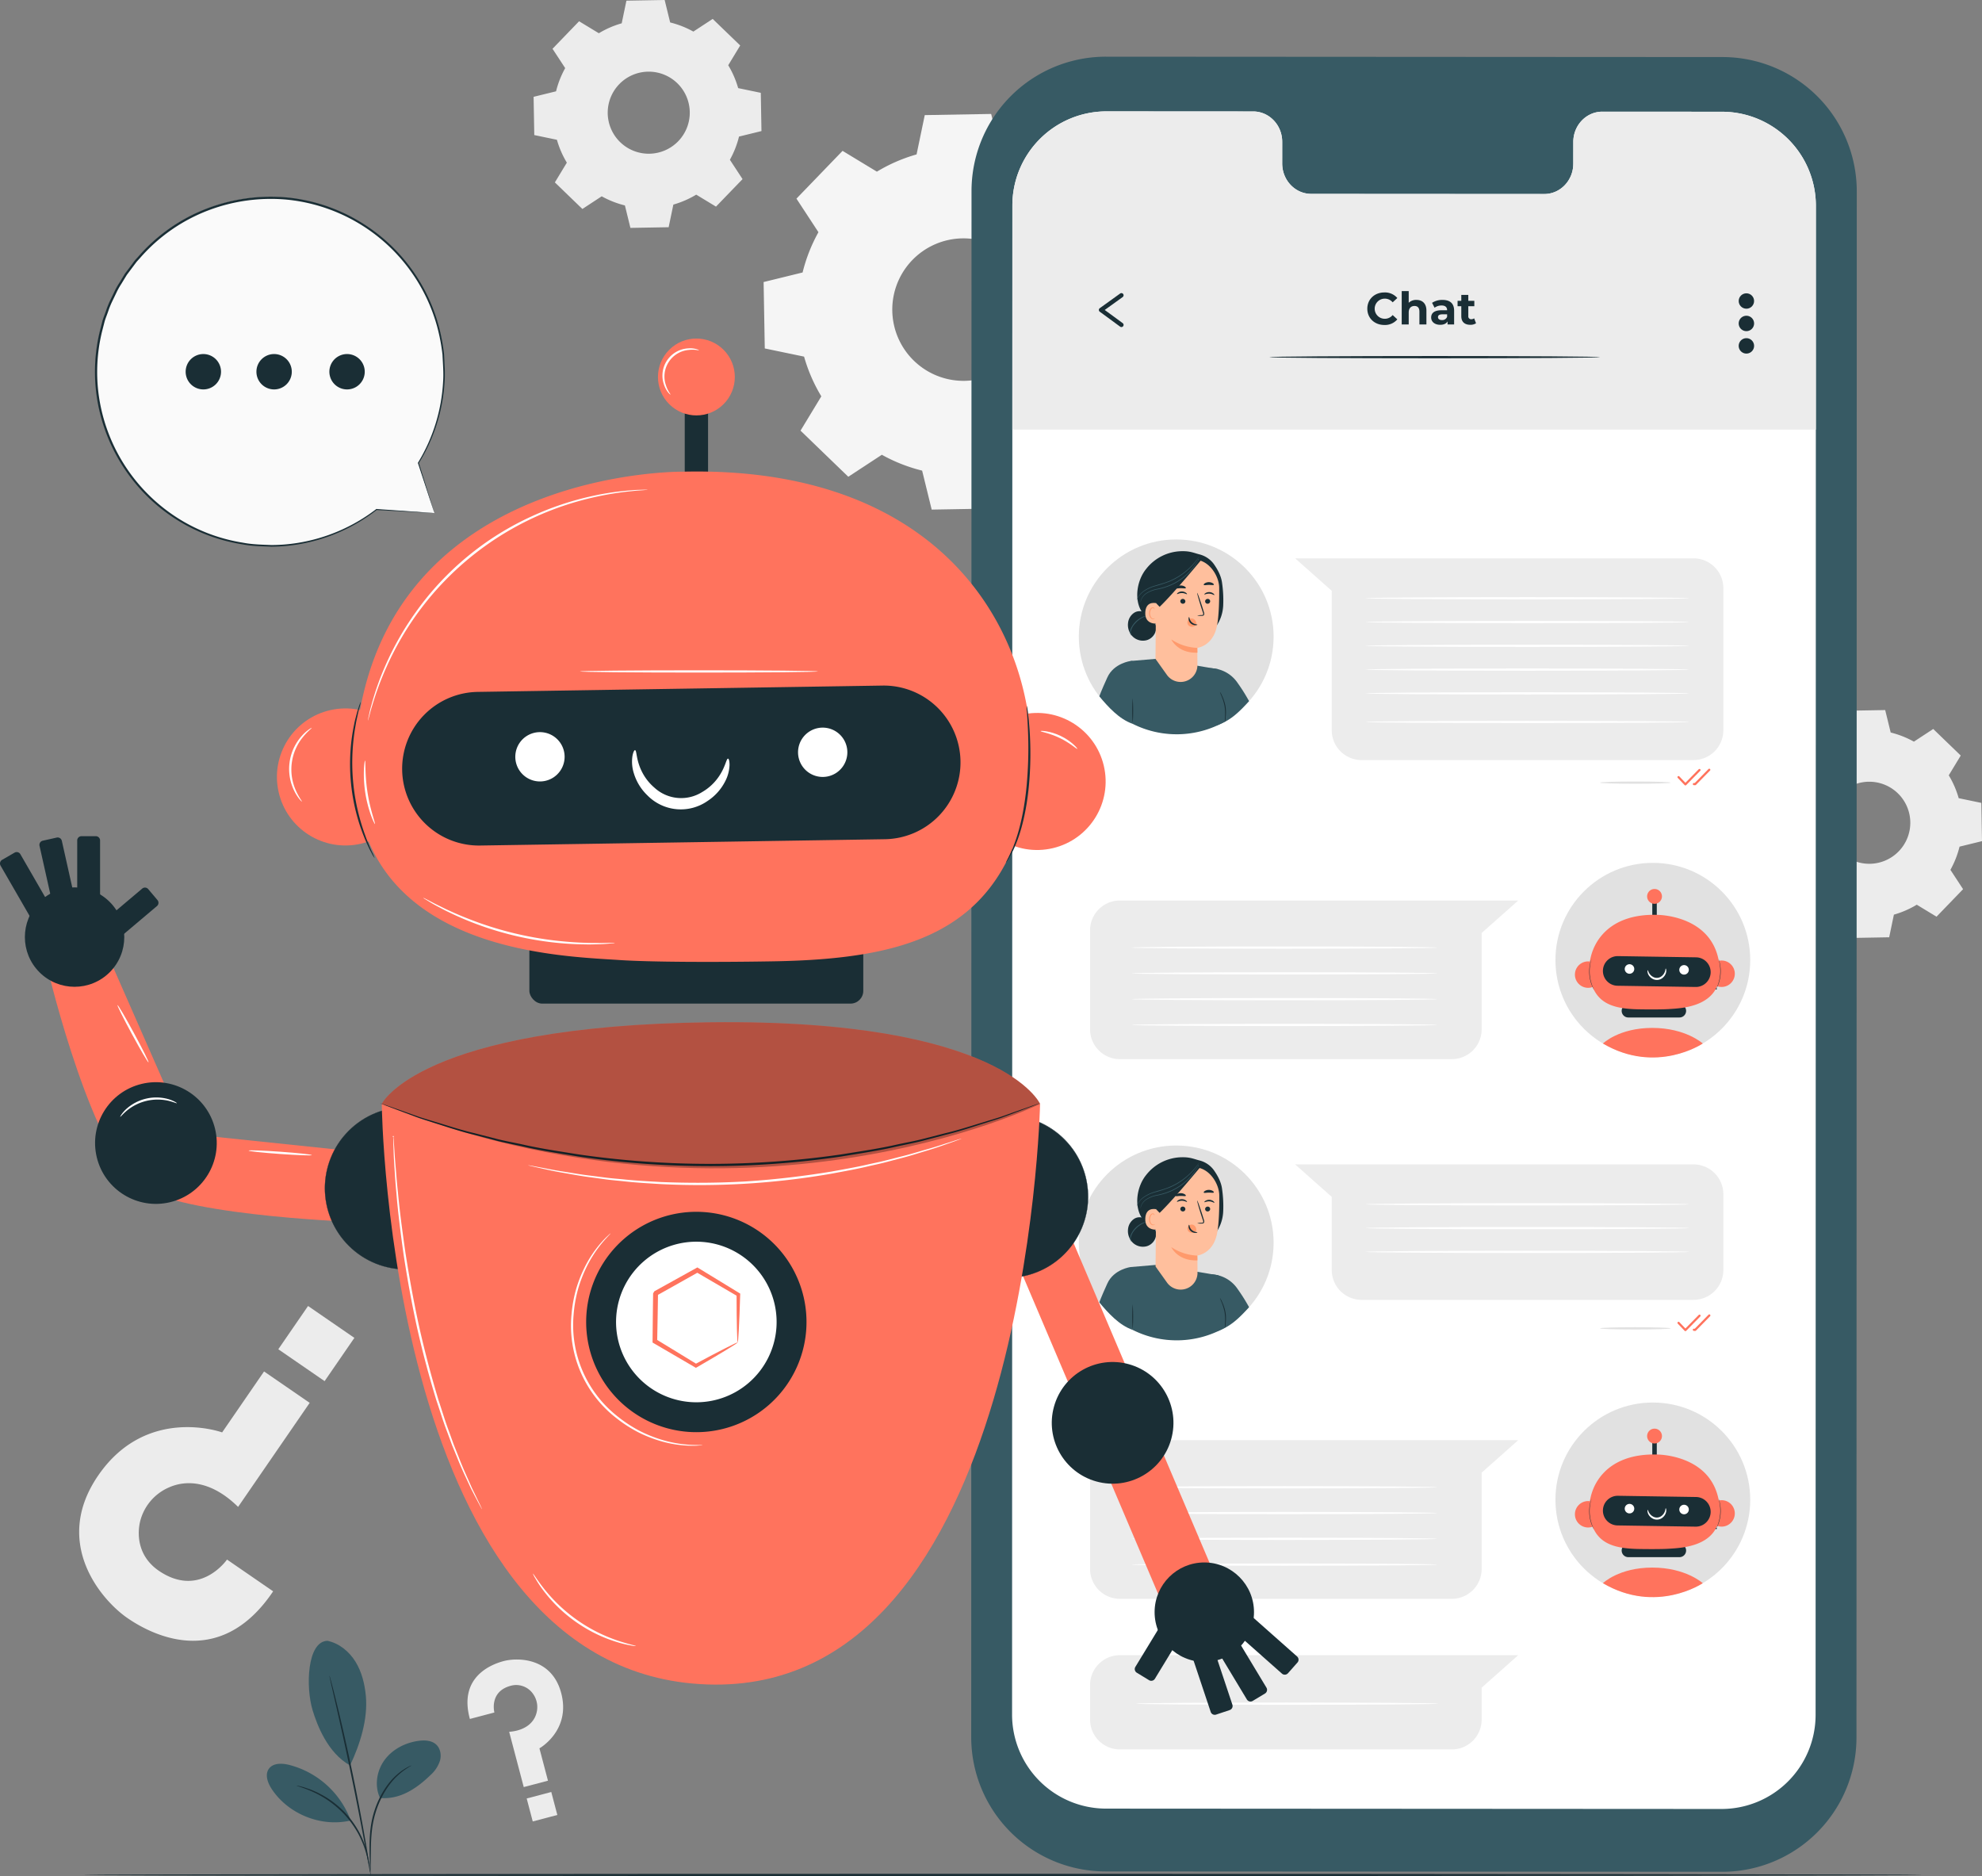 <svg id="Layer_1" data-name="Layer 1" xmlns="http://www.w3.org/2000/svg" viewBox="0 0 1140.744 1079.646"><rect x="0" y="0" width="1140.744" height="1079.646" fill="#808080" stroke="none"/><defs><style>.cls-1{fill:#ececec;}.cls-2{fill:#f5f5f5;}.cls-3{fill:#1a2e35;}.cls-4{fill:#375a64;}.cls-5{fill:#fff;}.cls-6{fill:#e1e1e1;}.cls-7{fill:#ffbf9d;}.cls-8{fill:#ff9a6c;}.cls-9{fill:#ff735d;}.cls-10{fill:#fafafa;}.cls-11{opacity:0.3;}</style></defs><path class="cls-1" d="M546.061,915.77l-26.557-18.273s-15.343,22.298-38.789,6.753c-12.177-8.073-12.993-20.25-11.373-28.033a28.884,28.884,0,0,1,16.691-20.207c9.614-4.327,24.129-4.286,39.857,11.181l41.201-59.878-26.26-18.068-24.134,35.075s-43.38-15.821-71.306,24.767c-26.72,38.833,1.899,71.814,16.806,82.071C473.597,939.001,514.327,962.965,546.061,915.77Z" transform="translate(-388.851)"/><rect class="cls-1" x="554.716" y="758.308" width="32.349" height="30.213" transform="matrix(-0.824, -0.567, 0.567, -0.824, 213.956, 1734.178)"/><path class="cls-1" d="M659.293,989.225l14.103-3.72s-3.124-11.841,9.126-15.299a11.801,11.801,0,0,1,12.971,4.368,13.07,13.07,0,0,1,2.008,11.687c-1.351,4.575-5.647,9.542-15.593,10.374l8.387,31.797,13.944-3.678-4.913-18.626s18.223-10.214,12.538-31.767c-5.44-20.622-25.196-20.533-33.111-18.445C672.7,957.514,652.465,964.417,659.293,989.225Z" transform="translate(-388.851)"/><rect class="cls-1" x="693.485" y="1032.901" width="14.636" height="13.669" transform="translate(-630.861 213.13) rotate(-14.777)"/><path class="cls-2" d="M893.542,98.79A93.628,93.628,0,0,1,916.39,88.86l4.707-22.617,38.212-.67,5.499,22.435a93.591,93.591,0,0,1,23.186,9.121l19.312-12.659,27.494,26.547-11.97,19.741a93.568,93.568,0,0,1,9.929,22.854l22.614,4.706.671,38.212-22.436,5.501a93.637,93.637,0,0,1-9.121,23.183l12.657,19.314-26.543,27.494-19.743-11.971a93.61,93.61,0,0,1-22.853,9.929l-4.708,22.617-38.211.67-5.5-22.437a93.67,93.67,0,0,1-23.184-9.121l-19.312,12.659-27.495-26.546,11.97-19.742a93.589,93.589,0,0,1-9.931-22.853l-22.615-4.707-.67-38.211,22.436-5.502a93.719,93.719,0,0,1,9.121-23.183l-12.658-19.313,26.544-27.495,19.747,11.972Zm20.369,50.904a40.998,40.998,0,1,0,57.97-1.019A40.997,40.997,0,0,0,913.911,149.694Z" transform="translate(-388.851)"/><path class="cls-1" d="M733.516,19.132a53.932,53.932,0,0,1,13.16-5.72L749.387.386,771.396,0l3.167,12.922a53.913,53.913,0,0,1,13.355,5.254l11.123-7.291L814.877,26.175l-6.894,11.37a53.887,53.887,0,0,1,5.719,13.163l13.025,2.711.387,22.009-12.922,3.168a53.945,53.945,0,0,1-5.253,13.353l7.29,11.124L800.94,118.909l-11.372-6.895a53.911,53.911,0,0,1-13.162,5.719L773.694,130.76l-22.008.386-3.168-12.923a53.946,53.946,0,0,1-13.353-5.253l-11.123,7.291L708.205,104.971l6.895-11.371a53.901,53.901,0,0,1-5.72-13.162l-13.026-2.711-.386-22.009,12.923-3.169A53.975,53.975,0,0,1,714.144,39.197L706.854,28.073l15.289-15.836,11.374,6.895Zm11.732,29.319a23.613,23.613,0,1,0,33.389-.587A23.613,23.613,0,0,0,745.248,48.452Z" transform="translate(-388.851)"/><path class="cls-1" d="M1435.997,427.76a53.928,53.928,0,0,1,13.16-5.72l2.711-13.026,22.009-.386,3.167,12.922a53.916,53.916,0,0,1,13.355,5.254l11.123-7.291,15.836,15.291-6.894,11.37a53.895,53.895,0,0,1,5.719,13.164l13.025,2.71.387,22.009-12.922,3.168a53.936,53.936,0,0,1-5.253,13.353l7.29,11.124L1503.421,527.537l-11.372-6.895a53.911,53.911,0,0,1-13.162,5.719l-2.712,13.027-22.008.386-3.168-12.923a53.958,53.958,0,0,1-13.353-5.254l-11.123,7.291-15.836-15.29,6.895-11.371a53.89,53.89,0,0,1-5.72-13.162l-13.026-2.711-.386-22.009,12.923-3.169a53.977,53.977,0,0,1,5.253-13.353l-7.291-11.124,15.289-15.836,11.374,6.895Zm11.732,29.319a23.613,23.613,0,1,0,33.389-.587A23.613,23.613,0,0,0,1447.73,457.079Z" transform="translate(-388.851)"/><path class="cls-3" d="M1495.256,1078.995c0,.359-236.965.651-529.209.651-292.345,0-529.26-.291-529.26-.651s236.914-.651,529.26-.651C1258.291,1078.344,1495.256,1078.635,1495.256,1078.995Z" transform="translate(-388.851)"/><path class="cls-4" d="M1379.994,1077.179l-354.895-.21a77.304,77.304,0,0,1-77.262-77.321l.174-889.73a77.308,77.308,0,0,1,77.352-77.293l354.897.208a77.308,77.308,0,0,1,77.261,77.323l-.174,889.732A77.305,77.305,0,0,1,1379.994,1077.179Z" transform="translate(-388.851)"/><path class="cls-5" d="M1379.883,64.302l-68.808-.04c-9.227-.004-16.711,7.812-16.71,17.457l-.005,12.481c.001,9.646-7.484,17.463-16.71,17.457l-134.122-.079c-9.227-.004-16.707-7.83-16.705-17.477l.003-12.481c.001-9.646-7.479-17.472-16.707-17.476l-24.199-.015-60.224-.035a54.142,54.142,0,0,0-54.173,54.132l-.17,868.441a54.142,54.142,0,0,0,54.109,54.155l354.187.206a54.143,54.143,0,0,0,54.173-54.13l.17-868.444A54.142,54.142,0,0,0,1379.883,64.302Z" transform="translate(-388.851)"/><path class="cls-1" d="M1433.968,246.838V117.454a54.132,54.132,0,0,0-54.084-53.152l-68.808-.04c-9.227-.004-16.711,7.812-16.71,17.456l-.005,12.481c.001,9.646-7.484,17.463-16.71,17.457l-134.122-.079c-9.227-.004-16.707-7.83-16.705-17.477l.004-12.481c.001-9.646-7.479-17.471-16.707-17.476l-24.199-.015-60.224-.035a54.142,54.142,0,0,0-54.173,54.132l-.025,128.991h462.469Z" transform="translate(-388.851)"/><ellipse class="cls-6" cx="676.975" cy="366.382" rx="56.053" ry="55.934"/><path class="cls-4" d="M1039.653,380.38l14.672-1.245,35.845,6.038,4.23,26.968-.601,3.137a56.352,56.352,0,0,1-53.134,1.222l-1.012-36.119" transform="translate(-388.851)"/><path class="cls-4" d="M1082.504,384.741a19.174,19.174,0,0,1,18.59,8.171,104.499,104.499,0,0,1,6.661,10.589c-5.826,6.339-10.574,11.164-18.683,13.978Z" transform="translate(-388.851)"/><path class="cls-4" d="M1039.653,380.38s-9.699,1.186-13.465,9.455c-3.766,8.269-4.622,10.869-4.622,10.869,5.021,6.032,11.394,13.174,19.215,15.853,0,0,1.783-20.828,2.02-26.721C1043.061,383.379,1043.314,380.194,1039.653,380.38Z" transform="translate(-388.851)"/><path class="cls-3" d="M1048.532,327.4a26.542,26.542,0,0,1,20.543-10.203c4.666-.077,6.597.891,9.957,1.796a14.73,14.73,0,0,1,8.397,5.543c2.381,3.372,4.381,7.148,4.831,11.249a68.915,68.915,0,0,1,.607,12.678,23.12,23.12,0,0,1-3.962,11.911l-10.774,1.868c-5.95.202-11.983.397-17.781-.957-5.797-1.355-11.429-4.467-14.534-9.537C1041.503,344.705,1043.294,333.789,1048.532,327.4Z" transform="translate(-388.851)"/><path class="cls-3" d="M1038.089,358.613a8.022,8.022,0,0,1,3.647-6.051,5.8,5.8,0,0,1,6.801.588l1.693,2.013a6.937,6.937,0,0,1,4.001,6.998,7.608,7.608,0,0,1-5.284,6.222,8.449,8.449,0,0,1-8.032-1.936A9.427,9.427,0,0,1,1038.089,358.613Z" transform="translate(-388.851)"/><path class="cls-4" d="M1040.224,365.863a3.634,3.634,0,0,1-.58-2.139,9.716,9.716,0,0,1,2.466-4.833,14.569,14.569,0,0,1,4.317-3.454c1.262-.676,2.13-.923,2.103-1.012a5.888,5.888,0,0,0-2.268.676,12.984,12.984,0,0,0-4.556,3.448,12.733,12.733,0,0,0-1.742,2.644,5.8,5.8,0,0,0-.694,2.519,3.027,3.027,0,0,0,.483,1.705C1039.997,365.765,1040.205,365.886,1040.224,365.863Z" transform="translate(-388.851)"/><path class="cls-7" d="M1078.031,382.817s-.058-9.992-.058-9.975c0,0,8.785-.966,11.213-12.202,1.207-5.588,1.431-14.846,1.37-22.427-.055-6.824-5.878-16.116-14.322-16.146l-3.752-.435-14.364,5.697a3.997,3.997,0,0,0-3.797,3.848l-.431,47.994,6.579,9.221a9.681,9.681,0,0,0,17.562-5.576Z" transform="translate(-388.851)"/><path class="cls-8" d="M1072.297,358.01a2.392,2.392,0,0,1,.829-1.476,2.455,2.455,0,0,1,2.972-.169,3.271,3.271,0,0,1,1.246,3.074h0a2.983,2.983,0,0,1-2.135,1.236,3.575,3.575,0,0,1-.401.013,2.679,2.679,0,0,1-1.805-.713A2.38,2.38,0,0,1,1072.297,358.01Z" transform="translate(-388.851)"/><path class="cls-3" d="M1085.376,346.044a1.458,1.458,0,0,1-1.485,1.39,1.394,1.394,0,0,1-1.43-1.392,1.459,1.459,0,0,1,1.484-1.391A1.395,1.395,0,0,1,1085.376,346.044Z" transform="translate(-388.851)"/><path class="cls-3" d="M1087.761,342.42c-.191.18-1.25-.695-2.818-.777-1.565-.104-2.76.638-2.919.437-.079-.089.124-.421.645-.758a4.013,4.013,0,0,1,2.35-.584,3.851,3.851,0,0,1,2.23.856C1087.71,341.989,1087.854,342.34,1087.761,342.42Z" transform="translate(-388.851)"/><path class="cls-3" d="M1077.909,354.271a10.414,10.414,0,0,1,2.571-.319c.403-.019.786-.078.868-.346a2.03,2.03,0,0,0-.202-1.199q-.485-1.481-1.017-3.107c-1.405-4.42-2.4-8.047-2.221-8.101.179-.055,1.464,3.484,2.87,7.904q.505,1.634.966,3.122a2.311,2.311,0,0,1,.121,1.579,1.006,1.006,0,0,1-.69.548,2.719,2.719,0,0,1-.685.057A10.259,10.259,0,0,1,1077.909,354.271Z" transform="translate(-388.851)"/><path class="cls-8" d="M1077.973,372.842a28.987,28.987,0,0,1-14.99-4.883s3.621,8.079,15.048,7.641Z" transform="translate(-388.851)"/><path class="cls-3" d="M1073.236,355.101c.256-.001.166,1.698,1.556,2.982,1.387,1.289,3.211,1.197,3.212,1.435.018.108-.422.308-1.189.287a4.247,4.247,0,0,1-2.686-1.102,3.683,3.683,0,0,1-1.196-2.494C1072.907,355.495,1073.12,355.084,1073.236,355.101Z" transform="translate(-388.851)"/><path class="cls-3" d="M1087.449,336.524c-.284.368-1.471.046-2.88.086-1.41-.006-2.591.344-2.881-.017-.128-.175.045-.539.553-.897a4.472,4.472,0,0,1,4.641-.056C1087.396,335.986,1087.574,336.345,1087.449,336.524Z" transform="translate(-388.851)"/><path class="cls-3" d="M1068.187,345.939a1.457,1.457,0,0,0,1.381,1.493,1.394,1.394,0,0,0,1.527-1.286,1.458,1.458,0,0,0-1.379-1.494A1.396,1.396,0,0,0,1068.187,345.939Z" transform="translate(-388.851)"/><path class="cls-3" d="M1066.278,341.86c.177.193,1.297-.604,2.867-.573,1.568.009,2.706.835,2.88.646.085-.083-.094-.429-.588-.802a4.013,4.013,0,0,0-2.302-.752,3.855,3.855,0,0,0-2.286.693C1066.36,341.433,1066.191,341.773,1066.278,341.86Z" transform="translate(-388.851)"/><path class="cls-3" d="M1065.377,338.498c.303.361,1.521.013,2.977.021,1.456-.037,2.685.286,2.976-.081.128-.179-.06-.538-.594-.884a4.501,4.501,0,0,0-2.41-.625,4.45,4.45,0,0,0-2.386.674C1065.419,337.958,1065.244,338.321,1065.377,338.498Z" transform="translate(-388.851)"/><path class="cls-7" d="M1056.273,350.226c.044-.844-.824-2.888-1.652-3.064-2.212-.469-6.243-.511-6.591,5.141-.476,7.725,7.395,6.609,7.422,6.388C1055.473,358.518,1056.12,353.141,1056.273,350.226Z" transform="translate(-388.851)"/><path class="cls-8" d="M1053.49,355.738c-.032-.026-.141.086-.375.176a1.355,1.355,0,0,1-1.01-.041c-.799-.35-1.408-1.688-1.36-3.083a4.448,4.448,0,0,1,.496-1.904,1.557,1.557,0,0,1,1.078-.97.688.688,0,0,1,.773.417c.09.223.032.374.072.389.02.021.174-.119.131-.442a.86.86,0,0,0-.275-.503,1.023,1.023,0,0,0-.734-.242,1.899,1.899,0,0,0-1.482,1.112,4.569,4.569,0,0,0-.6,2.125c-.047,1.56.662,3.066,1.762,3.457a1.45,1.45,0,0,0,1.246-.129C1053.465,355.924,1053.516,355.753,1053.49,355.738Z" transform="translate(-388.851)"/><path class="cls-3" d="M1054.305,347.184l1.967,2.036c8.494-8.114,25.095-28.428,24.168-27.217a24.779,24.779,0,0,0-12.135-1.315c-6.316,1.074-18.296,4.229-18.113,11.662C1050.376,339.784,1054.305,347.184,1054.305,347.184Z" transform="translate(-388.851)"/><path class="cls-4" d="M1043.055,345.478a2.012,2.012,0,0,1,.118-.447,7.855,7.855,0,0,1,.528-1.218,11.261,11.261,0,0,1,3.236-3.633,21.189,21.189,0,0,1,6.514-3.127c2.59-.842,5.509-1.495,8.375-2.723a37.979,37.979,0,0,0,7.649-4.275,39.555,39.555,0,0,0,5.399-4.71,42.142,42.142,0,0,0,3.122-3.697c.317-.434.574-.787.776-1.065a2.057,2.057,0,0,1,.291-.359,2.01,2.01,0,0,1-.225.404c-.162.255-.39.638-.718,1.111a35.541,35.541,0,0,1-3.043,3.798,37.814,37.814,0,0,1-5.388,4.813,37.158,37.158,0,0,1-7.712,4.346,85.559,85.559,0,0,1-8.417,2.706,21.479,21.479,0,0,0-6.458,3.004,11.621,11.621,0,0,0-3.268,3.484C1043.269,344.875,1043.096,345.493,1043.055,345.478Z" transform="translate(-388.851)"/><path class="cls-4" d="M1045.309,346.694a4.057,4.057,0,0,1,.301-1.688,7.896,7.896,0,0,1,2.909-3.638,17.553,17.553,0,0,1,6.461-2.527,38.273,38.273,0,0,0,8.028-2.542,34.021,34.021,0,0,0,7.157-4.409,34.924,34.924,0,0,0,4.907-4.813,36.935,36.935,0,0,0,2.736-3.752c.267-.439.484-.797.656-1.082a.223.223,0,1,1,.07.038c-.156.295-.353.667-.594,1.123a31.47,31.47,0,0,1-2.651,3.85,33.328,33.328,0,0,1-12.116,9.404,37.374,37.374,0,0,1-8.11,2.537,17.709,17.709,0,0,0-6.381,2.4,7.979,7.979,0,0,0-2.927,3.464A9.225,9.225,0,0,0,1045.309,346.694Z" transform="translate(-388.851)"/><path class="cls-3" d="M1040.781,416.498a105.604,105.604,0,0,1,0-14.773,105.609,105.609,0,0,1,0,14.773Z" transform="translate(-388.851)"/><path class="cls-3" d="M1093.824,415.469a15.557,15.557,0,0,1,.087-2.625,29.483,29.483,0,0,0-.216-6.263,30.959,30.959,0,0,0-1.8-6.018,15.407,15.407,0,0,1-.905-2.473,11.908,11.908,0,0,1,1.243,2.336,24.882,24.882,0,0,1,1.973,6.074,23.891,23.891,0,0,1,.07,6.372A11.605,11.605,0,0,1,1093.824,415.469Z" transform="translate(-388.851)"/><path class="cls-1" d="M1363.55,437.397H1172.519a17.176,17.176,0,0,1-17.176-17.176V340.006l-21.059-18.695h229.266a17.176,17.176,0,0,1,17.176,17.176v81.734A17.176,17.176,0,0,1,1363.55,437.397Z" transform="translate(-388.851)"/><path class="cls-6" d="M1350.457,450.393c0,.36-9.125.651-20.378.651-11.257,0-20.38-.291-20.38-.651,0-.359,9.123-.65,20.38-.65C1341.333,449.742,1350.457,450.034,1350.457,450.393Z" transform="translate(-388.851)"/><path class="cls-9" d="M1358.889,451.997a.649.649,0,0,1-.452-.193l-3.941-4.128a.625.625,0,1,1,.903-.864l3.497,3.662,7.66-7.795a.626.626,0,0,1,.893.876l-8.114,8.255A.629.629,0,0,1,1358.889,451.997Z" transform="translate(-388.851)"/><path class="cls-9" d="M1364.522,451.867h-.015l-.725-.018a.625.625,0,0,1-.61-.641.661.661,0,0,1,.639-.609l.454.012,7.924-8.063a.626.626,0,0,1,.893.876l-8.114,8.256A.628.628,0,0,1,1364.522,451.867Z" transform="translate(-388.851)"/><path class="cls-6" d="M1350.457,764.442c0,.36-9.125.651-20.378.651-11.257,0-20.38-.291-20.38-.651,0-.359,9.123-.651,20.38-.651C1341.333,763.792,1350.457,764.083,1350.457,764.442Z" transform="translate(-388.851)"/><path class="cls-9" d="M1358.889,766.046h-.005a.622.622,0,0,1-.447-.193l-3.941-4.127a.625.625,0,0,1,.019-.884.632.632,0,0,1,.883.019l3.497,3.661,7.66-7.795a.625.625,0,1,1,.893.874l-8.114,8.256A.631.631,0,0,1,1358.889,766.046Z" transform="translate(-388.851)"/><path class="cls-9" d="M1364.522,765.917h-.017l-.725-.019a.626.626,0,0,1-.608-.642.579.579,0,0,1,.642-.608l.454.012,7.922-8.061a.625.625,0,1,1,.893.874l-8.114,8.256A.629.629,0,0,1,1364.522,765.917Z" transform="translate(-388.851)"/><path class="cls-5" d="M1361.107,344.282c0,.359-41.708.651-93.145.651-51.455,0-93.153-.291-93.153-.651s41.699-.65,93.153-.65C1319.399,343.631,1361.107,343.923,1361.107,344.282Z" transform="translate(-388.851)"/><path class="cls-5" d="M1361.107,357.967c0,.359-41.708.651-93.145.651-51.455,0-93.153-.291-93.153-.651s41.699-.651,93.153-.651C1319.399,357.317,1361.107,357.608,1361.107,357.967Z" transform="translate(-388.851)"/><path class="cls-5" d="M1361.107,371.653c0,.359-41.708.651-93.145.651-51.455,0-93.153-.291-93.153-.651s41.699-.651,93.153-.651C1319.399,371.002,1361.107,371.293,1361.107,371.653Z" transform="translate(-388.851)"/><ellipse class="cls-6" cx="676.975" cy="715.156" rx="56.053" ry="55.934"/><path class="cls-4" d="M1039.653,729.154l14.672-1.245,35.845,6.038,4.23,26.968-.601,3.137a56.352,56.352,0,0,1-53.134,1.222l-1.012-36.119" transform="translate(-388.851)"/><path class="cls-4" d="M1082.504,733.516a19.174,19.174,0,0,1,18.59,8.171,104.516,104.516,0,0,1,6.661,10.589c-5.826,6.338-10.574,11.164-18.683,13.978Z" transform="translate(-388.851)"/><path class="cls-4" d="M1039.653,729.154s-9.699,1.187-13.465,9.455c-3.766,8.269-4.622,10.868-4.622,10.868,5.021,6.032,11.394,13.174,19.215,15.853,0,0,1.783-20.828,2.02-26.721C1043.061,732.153,1043.314,728.968,1039.653,729.154Z" transform="translate(-388.851)"/><path class="cls-3" d="M1048.532,676.175a26.542,26.542,0,0,1,20.543-10.203c4.666-.077,6.597.891,9.957,1.796a14.731,14.731,0,0,1,8.397,5.543c2.381,3.372,4.381,7.149,4.831,11.249a68.919,68.919,0,0,1,.607,12.679,23.119,23.119,0,0,1-3.962,11.911l-10.774,1.868c-5.95.203-11.983.397-17.781-.957-5.797-1.355-11.429-4.467-14.534-9.537C1041.503,693.479,1043.294,682.563,1048.532,676.175Z" transform="translate(-388.851)"/><path class="cls-3" d="M1038.089,707.387a8.022,8.022,0,0,1,3.647-6.051,5.8,5.8,0,0,1,6.801.588l1.693,2.013a6.937,6.937,0,0,1,4.001,6.998,7.608,7.608,0,0,1-5.284,6.222,8.449,8.449,0,0,1-8.032-1.936A9.427,9.427,0,0,1,1038.089,707.387Z" transform="translate(-388.851)"/><path class="cls-4" d="M1040.224,714.638a3.634,3.634,0,0,1-.58-2.139,9.715,9.715,0,0,1,2.466-4.833,14.565,14.565,0,0,1,4.317-3.454c1.262-.676,2.13-.923,2.103-1.012a5.889,5.889,0,0,0-2.268.676,12.988,12.988,0,0,0-4.556,3.448,12.727,12.727,0,0,0-1.742,2.644,5.799,5.799,0,0,0-.694,2.519,3.029,3.029,0,0,0,.483,1.705C1039.997,714.54,1040.205,714.66,1040.224,714.638Z" transform="translate(-388.851)"/><path class="cls-7" d="M1078.082,732.508s-.058-9.992-.058-9.975c0,0,8.785-.966,11.213-12.202,1.207-5.588,1.431-14.846,1.37-22.427-.055-6.824-5.878-16.116-14.322-16.145l-3.752-.435-14.364,5.697a3.997,3.997,0,0,0-3.797,3.848l-.431,47.994,6.579,9.222a9.681,9.681,0,0,0,17.562-5.576Z" transform="translate(-388.851)"/><path class="cls-8" d="M1072.297,706.785a2.39,2.39,0,0,1,.829-1.476,2.455,2.455,0,0,1,2.972-.169,3.272,3.272,0,0,1,1.246,3.074h0a2.983,2.983,0,0,1-2.135,1.235,3.696,3.696,0,0,1-.401.013,2.68,2.68,0,0,1-1.805-.713A2.38,2.38,0,0,1,1072.297,706.785Z" transform="translate(-388.851)"/><path class="cls-3" d="M1085.376,695.768a1.458,1.458,0,0,1-1.485,1.39,1.394,1.394,0,0,1-1.43-1.392,1.458,1.458,0,0,1,1.484-1.391A1.395,1.395,0,0,1,1085.376,695.768Z" transform="translate(-388.851)"/><path class="cls-3" d="M1087.761,692.144c-.191.18-1.25-.696-2.818-.778-1.565-.104-2.76.638-2.919.437-.079-.089.124-.421.645-.758a4.013,4.013,0,0,1,2.35-.584,3.851,3.851,0,0,1,2.23.856C1087.71,691.713,1087.854,692.064,1087.761,692.144Z" transform="translate(-388.851)"/><path class="cls-3" d="M1077.909,703.995a10.423,10.423,0,0,1,2.571-.319c.403-.019.786-.078.868-.347a2.03,2.03,0,0,0-.202-1.199q-.485-1.481-1.017-3.107c-1.405-4.42-2.4-8.047-2.221-8.101.179-.055,1.464,3.484,2.87,7.904q.505,1.634.966,3.122a2.31,2.31,0,0,1,.121,1.579,1.006,1.006,0,0,1-.69.548,2.718,2.718,0,0,1-.685.057A10.244,10.244,0,0,1,1077.909,703.995Z" transform="translate(-388.851)"/><path class="cls-8" d="M1077.973,722.565a28.987,28.987,0,0,1-14.99-4.883s3.621,8.079,15.048,7.641Z" transform="translate(-388.851)"/><path class="cls-3" d="M1073.236,704.825c.256-.001.166,1.697,1.556,2.982,1.387,1.289,3.211,1.198,3.212,1.435.018.108-.422.308-1.189.287a4.247,4.247,0,0,1-2.686-1.102,3.682,3.682,0,0,1-1.196-2.494C1072.907,705.219,1073.12,704.808,1073.236,704.825Z" transform="translate(-388.851)"/><path class="cls-3" d="M1087.449,686.248c-.284.368-1.471.046-2.88.086-1.41-.005-2.591.344-2.881-.017-.128-.175.045-.539.553-.897a4.472,4.472,0,0,1,4.641-.056C1087.396,685.71,1087.574,686.069,1087.449,686.248Z" transform="translate(-388.851)"/><path class="cls-3" d="M1068.187,695.662a1.457,1.457,0,0,0,1.381,1.493,1.395,1.395,0,0,0,1.527-1.286,1.458,1.458,0,0,0-1.379-1.494A1.395,1.395,0,0,0,1068.187,695.662Z" transform="translate(-388.851)"/><path class="cls-3" d="M1066.278,691.584c.177.193,1.297-.604,2.867-.572,1.568.009,2.706.835,2.88.646.085-.083-.094-.429-.588-.802a4.015,4.015,0,0,0-2.302-.752,3.853,3.853,0,0,0-2.286.693C1066.36,691.157,1066.191,691.497,1066.278,691.584Z" transform="translate(-388.851)"/><path class="cls-3" d="M1065.377,688.221c.303.361,1.521.013,2.977.021,1.456-.038,2.685.285,2.976-.081.128-.179-.06-.538-.594-.885a4.499,4.499,0,0,0-2.41-.625,4.446,4.446,0,0,0-2.386.674C1065.419,687.682,1065.244,688.045,1065.377,688.221Z" transform="translate(-388.851)"/><path class="cls-7" d="M1056.273,699c.044-.844-.824-2.888-1.652-3.064-2.212-.469-6.243-.511-6.591,5.141-.476,7.725,7.395,6.609,7.422,6.388C1055.473,707.293,1056.12,701.915,1056.273,699Z" transform="translate(-388.851)"/><path class="cls-8" d="M1053.49,704.512c-.032-.027-.141.086-.375.176a1.356,1.356,0,0,1-1.01-.041c-.799-.35-1.408-1.688-1.36-3.083a4.449,4.449,0,0,1,.496-1.904,1.558,1.558,0,0,1,1.078-.97.688.688,0,0,1,.773.417c.09.223.032.374.072.39.02.021.174-.119.131-.442a.86.86,0,0,0-.275-.503,1.022,1.022,0,0,0-.734-.242,1.899,1.899,0,0,0-1.482,1.112,4.569,4.569,0,0,0-.6,2.125c-.047,1.56.662,3.065,1.762,3.457a1.45,1.45,0,0,0,1.246-.129C1053.465,704.698,1053.516,704.528,1053.49,704.512Z" transform="translate(-388.851)"/><path class="cls-3" d="M1054.305,695.958l1.967,2.036c8.494-8.113,25.095-28.428,24.168-27.217a24.781,24.781,0,0,0-12.135-1.315c-6.316,1.074-18.296,4.229-18.113,11.662C1050.376,688.558,1054.305,695.958,1054.305,695.958Z" transform="translate(-388.851)"/><path class="cls-4" d="M1043.055,694.253a2.016,2.016,0,0,1,.118-.447,7.845,7.845,0,0,1,.528-1.218,11.259,11.259,0,0,1,3.236-3.633,21.183,21.183,0,0,1,6.514-3.127c2.59-.842,5.509-1.495,8.375-2.723a37.968,37.968,0,0,0,7.649-4.276,39.538,39.538,0,0,0,5.399-4.71,42.142,42.142,0,0,0,3.122-3.697c.317-.434.574-.787.776-1.065a2.044,2.044,0,0,1,.291-.359,2.006,2.006,0,0,1-.225.403c-.162.255-.39.639-.718,1.111a35.541,35.541,0,0,1-3.043,3.798,37.814,37.814,0,0,1-5.388,4.813,37.158,37.158,0,0,1-7.712,4.346,85.488,85.488,0,0,1-8.417,2.705,21.485,21.485,0,0,0-6.458,3.004,11.618,11.618,0,0,0-3.268,3.484C1043.269,693.65,1043.096,694.268,1043.055,694.253Z" transform="translate(-388.851)"/><path class="cls-4" d="M1045.309,695.469a4.057,4.057,0,0,1,.301-1.688,7.896,7.896,0,0,1,2.909-3.638,17.558,17.558,0,0,1,6.461-2.527,38.244,38.244,0,0,0,8.028-2.542,34.02,34.02,0,0,0,7.157-4.408,34.924,34.924,0,0,0,4.907-4.813,36.962,36.962,0,0,0,2.736-3.752c.267-.439.484-.797.656-1.082a.223.223,0,1,1,.07.038c-.156.295-.353.667-.594,1.123a31.471,31.471,0,0,1-2.651,3.85,33.325,33.325,0,0,1-12.116,9.404,37.374,37.374,0,0,1-8.11,2.537,17.705,17.705,0,0,0-6.381,2.4,7.979,7.979,0,0,0-2.927,3.464A9.223,9.223,0,0,0,1045.309,695.469Z" transform="translate(-388.851)"/><path class="cls-3" d="M1040.781,765.273a105.608,105.608,0,0,1,0-14.774,105.612,105.612,0,0,1,0,14.774Z" transform="translate(-388.851)"/><path class="cls-3" d="M1093.824,764.244a15.557,15.557,0,0,1,.087-2.625,29.482,29.482,0,0,0-.216-6.263,30.959,30.959,0,0,0-1.8-6.018,15.403,15.403,0,0,1-.905-2.473,11.926,11.926,0,0,1,1.243,2.336,24.882,24.882,0,0,1,1.973,6.074,23.891,23.891,0,0,1,.07,6.372A11.605,11.605,0,0,1,1093.824,764.244Z" transform="translate(-388.851)"/><path class="cls-1" d="M1363.55,748.042H1172.519a17.176,17.176,0,0,1-17.176-17.176V688.781l-21.059-18.695h229.266a17.176,17.176,0,0,1,17.176,17.176v43.605A17.176,17.176,0,0,1,1363.55,748.042Z" transform="translate(-388.851)"/><path class="cls-5" d="M1361.107,693.057c0,.359-41.708.651-93.145.651-51.455,0-93.153-.291-93.153-.651s41.699-.651,93.153-.651C1319.399,692.406,1361.107,692.697,1361.107,693.057Z" transform="translate(-388.851)"/><path class="cls-5" d="M1361.107,706.742c0,.359-41.708.651-93.145.651-51.455,0-93.153-.291-93.153-.651s41.699-.651,93.153-.651C1319.399,706.091,1361.107,706.383,1361.107,706.742Z" transform="translate(-388.851)"/><path class="cls-5" d="M1361.107,720.427c0,.359-41.708.651-93.145.651-51.455,0-93.153-.291-93.153-.651s41.699-.651,93.153-.651C1319.399,719.777,1361.107,720.068,1361.107,720.427Z" transform="translate(-388.851)"/><path class="cls-5" d="M1361.107,385.338c0,.359-41.708.651-93.145.651-51.455,0-93.153-.291-93.153-.651s41.699-.651,93.153-.651C1319.399,384.688,1361.107,384.979,1361.107,385.338Z" transform="translate(-388.851)"/><path class="cls-5" d="M1361.107,399.024c0,.359-41.708.651-93.145.651-51.455,0-93.153-.291-93.153-.651s41.699-.651,93.153-.651C1319.399,398.373,1361.107,398.664,1361.107,399.024Z" transform="translate(-388.851)"/><path class="cls-5" d="M1361.107,415.469c0,.359-41.708.651-93.145.651-51.455,0-93.153-.291-93.153-.651s41.699-.65,93.153-.65C1319.399,414.819,1361.107,415.11,1361.107,415.469Z" transform="translate(-388.851)"/><path class="cls-3" d="M1175.814,177.657c0-5.454,4.188-9.359,9.825-9.359a9.342,9.342,0,0,1,7.446,3.207l-2.689,2.482a5.824,5.824,0,0,0-4.549-2.121,5.791,5.791,0,0,0,0,11.582,5.768,5.768,0,0,0,4.549-2.145l2.689,2.482a9.299,9.299,0,0,1-7.473,3.231C1180.002,187.016,1175.814,183.113,1175.814,177.657Z" transform="translate(-388.851)"/><path class="cls-3" d="M1209.829,178.743v7.963h-4.031v-7.342c0-2.25-1.035-3.284-2.819-3.284-1.94,0-3.336,1.19-3.336,3.748v6.877h-4.032v-19.183h4.032v6.722a6.115,6.115,0,0,1,4.422-1.655C1207.347,172.591,1209.829,174.504,1209.829,178.743Z" transform="translate(-388.851)"/><path class="cls-3" d="M1225.772,178.769v7.938h-3.773v-1.733c-.752,1.268-2.199,1.94-4.242,1.94-3.255,0-5.196-1.811-5.196-4.215,0-2.456,1.733-4.162,5.972-4.162h3.207c0-1.733-1.035-2.74-3.207-2.74a6.684,6.684,0,0,0-4.007,1.292l-1.447-2.818a10.693,10.693,0,0,1,5.999-1.68C1223.317,172.591,1225.772,174.555,1225.772,178.769Zm-4.031,3.542v-1.421h-2.768c-1.886,0-2.482.698-2.482,1.629,0,1.008.854,1.68,2.274,1.68A2.975,2.975,0,0,0,1221.74,182.311Z" transform="translate(-388.851)"/><path class="cls-3" d="M1238.384,186.034a5.769,5.769,0,0,1-3.285.88c-3.282,0-5.196-1.682-5.196-4.991v-5.713h-2.145v-3.103h2.145V169.721h4.034v3.386h3.463v3.103h-3.463v5.662a1.62,1.62,0,0,0,1.73,1.835,2.716,2.716,0,0,0,1.63-.517Z" transform="translate(-388.851)"/><path class="cls-3" d="M1309.7,205.533c0,.359-42.59.651-95.116.651-52.544,0-95.125-.291-95.125-.651s42.581-.651,95.125-.651C1267.109,204.882,1309.7,205.174,1309.7,205.533Z" transform="translate(-388.851)"/><circle class="cls-3" cx="1005.14" cy="173.226" r="4.429"/><path class="cls-3" d="M1398.42,186.135a4.429,4.429,0,1,1-4.429-4.429A4.429,4.429,0,0,1,1398.42,186.135Z" transform="translate(-388.851)"/><path class="cls-3" d="M1398.42,199.044a4.429,4.429,0,1,1-4.429-4.429A4.429,4.429,0,0,1,1398.42,199.044Z" transform="translate(-388.851)"/><path class="cls-3" d="M1034.282,188.22a1.24,1.24,0,0,1-.739-.241l-11.729-8.601a1.25,1.25,0,0,1,.01-2.022l11.729-8.439a1.249,1.249,0,1,1,1.459,2.028l-10.333,7.435,10.343,7.583a1.25,1.25,0,0,1-.739,2.257Z" transform="translate(-388.851)"/><ellipse class="cls-6" cx="951.293" cy="552.491" rx="56.053" ry="55.934"/><path class="cls-3" d="M1355.488,585.537h-29.475a3.803,3.803,0,0,1-3.803-3.803h0a3.803,3.803,0,0,1,3.803-3.803h29.475a3.803,3.803,0,0,1,3.803,3.803h0A3.803,3.803,0,0,1,1355.488,585.537Z" transform="translate(-388.851)"/><rect class="cls-3" x="950.976" y="516.117" width="2.589" height="13.093"/><circle class="cls-9" cx="914.052" cy="560.869" r="7.608"/><circle class="cls-9" cx="990.867" cy="560.368" r="7.608"/><path class="cls-9" d="M1342.254,526.471s30.937-.372,35.834,26.424c4.898,26.796-21.266,27.296-28.79,27.804-3.412.23-10.712.254-17.154.142-14.261-.247-24.338-3.008-27.767-16.239a25.143,25.143,0,0,1-.77-4.739C1302.699,545.361,1312.515,525.757,1342.254,526.471Z" transform="translate(-388.851)"/><path class="cls-3" d="M1319.81,567.282l44.946.702a8.531,8.531,0,0,0,8.663-8.397h0a8.531,8.531,0,0,0-8.397-8.663l-44.946-.702a8.532,8.532,0,0,0-8.663,8.397h0A8.531,8.531,0,0,0,1319.81,567.282Z" transform="translate(-388.851)"/><path class="cls-5" d="M1355.43,558.657a2.738,2.738,0,1,0,2.16-3.213A2.737,2.737,0,0,0,1355.43,558.657Z" transform="translate(-388.851)"/><path class="cls-5" d="M1324.03,558.156a2.738,2.738,0,1,0,2.16-3.213A2.738,2.738,0,0,0,1324.03,558.156Z" transform="translate(-388.851)"/><path class="cls-9" d="M1345.39,515.855a4.268,4.268,0,1,1-4.268-4.268A4.268,4.268,0,0,1,1345.39,515.855Z" transform="translate(-388.851)"/><path class="cls-5" d="M1347.559,557.394c.074-.012.195.211.273.655a4.269,4.269,0,0,1-.165,1.9,5.677,5.677,0,0,1-1.501,2.436,5.173,5.173,0,0,1-6.665.609,5.673,5.673,0,0,1-1.918-2.123,4.265,4.265,0,0,1-.506-1.839c-.004-.451.074-.692.149-.694.194-.016.258.947,1.074,2.101a5.655,5.655,0,0,0,1.78,1.631,4.41,4.41,0,0,0,5.349-.489,5.658,5.658,0,0,0,1.455-1.926C1347.477,558.373,1347.365,557.414,1347.559,557.394Z" transform="translate(-388.851)"/><path class="cls-3" d="M1378.018,552.019a4.013,4.013,0,0,1,.244.662c.074.215.157.48.234.794.079.313.182.666.254,1.067a21.238,21.238,0,0,1,.394,2.828,21.928,21.928,0,0,1-.617,6.947,21.207,21.207,0,0,1-.886,2.715c-.141.382-.305.711-.438,1.005-.13.295-.259.542-.37.74a.353.353,0,1,1-.083-.041c.097-.204.214-.455.332-.753.12-.297.273-.629.403-1.012a23.724,23.724,0,0,0,.83-2.706,23.25,23.25,0,0,0,.611-6.881,23.657,23.657,0,0,0-.341-2.81c-.06-.4-.152-.753-.218-1.067-.063-.315-.134-.582-.194-.8A4.021,4.021,0,0,1,1378.018,552.019Z" transform="translate(-388.851)"/><path class="cls-3" d="M1304.725,552.186a3.99,3.99,0,0,0-.244.662c-.074.215-.157.48-.234.794-.079.313-.183.666-.254,1.067a21.282,21.282,0,0,0-.394,2.828,21.927,21.927,0,0,0,.617,6.947,21.249,21.249,0,0,0,.886,2.715c.141.382.305.711.438,1.005.13.295.259.542.37.74a3.996,3.996,0,0,0,.357.608,4.052,4.052,0,0,0-.274-.649c-.097-.204-.213-.455-.331-.753-.12-.297-.273-.629-.403-1.012a23.611,23.611,0,0,1-.83-2.707,23.261,23.261,0,0,1-.611-6.881,23.672,23.672,0,0,1,.341-2.81c.06-.399.152-.753.218-1.067.063-.315.133-.582.194-.8A4.04,4.04,0,0,0,1304.725,552.186Z" transform="translate(-388.851)"/><path class="cls-9" d="M1311.412,600.52s9.182-8.981,28.415-8.981,29.057,8.981,29.057,8.981S1342.094,618.622,1311.412,600.52Z" transform="translate(-388.851)"/><path class="cls-1" d="M1033.416,609.518h191.031a17.176,17.176,0,0,0,17.176-17.176V536.914l21.059-18.695H1033.416a17.176,17.176,0,0,0-17.176,17.176v56.948A17.176,17.176,0,0,0,1033.416,609.518Z" transform="translate(-388.851)"/><path class="cls-5" d="M1215.977,545.317c0,.36-39.345.651-87.869.651-48.54,0-87.877-.291-87.877-.651,0-.359,39.337-.65,87.877-.65C1176.632,544.667,1215.977,544.958,1215.977,545.317Z" transform="translate(-388.851)"/><path class="cls-5" d="M1215.977,560.156c0,.36-39.345.651-87.869.651-48.54,0-87.877-.291-87.877-.651,0-.359,39.337-.65,87.877-.65C1176.632,559.506,1215.977,559.797,1215.977,560.156Z" transform="translate(-388.851)"/><path class="cls-5" d="M1215.977,574.995c0,.36-39.345.651-87.869.651-48.54,0-87.877-.291-87.877-.651,0-.359,39.337-.65,87.877-.65C1176.632,574.345,1215.977,574.636,1215.977,574.995Z" transform="translate(-388.851)"/><path class="cls-5" d="M1215.977,589.834c0,.36-39.345.651-87.869.651-48.54,0-87.877-.291-87.877-.651,0-.359,39.337-.65,87.877-.65C1176.632,589.184,1215.977,589.475,1215.977,589.834Z" transform="translate(-388.851)"/><ellipse class="cls-6" cx="951.293" cy="863.06" rx="56.053" ry="55.934"/><path class="cls-3" d="M1355.488,896.107h-29.475a3.803,3.803,0,0,1-3.803-3.803h0a3.803,3.803,0,0,1,3.803-3.803h29.475a3.803,3.803,0,0,1,3.803,3.803h0A3.803,3.803,0,0,1,1355.488,896.107Z" transform="translate(-388.851)"/><rect class="cls-3" x="950.976" y="826.686" width="2.589" height="13.094"/><circle class="cls-9" cx="914.052" cy="871.438" r="7.608"/><circle class="cls-9" cx="990.867" cy="870.937" r="7.608"/><path class="cls-9" d="M1342.254,837.04s30.937-.372,35.834,26.424-21.266,27.296-28.79,27.804c-3.412.23-10.712.254-17.154.142-14.261-.248-24.338-3.008-27.767-16.239a25.14,25.14,0,0,1-.77-4.739C1302.699,855.93,1312.515,836.326,1342.254,837.04Z" transform="translate(-388.851)"/><path class="cls-3" d="M1319.81,877.852l44.946.702a8.531,8.531,0,0,0,8.663-8.397h0a8.532,8.532,0,0,0-8.397-8.663l-44.946-.701a8.531,8.531,0,0,0-8.663,8.397h0A8.531,8.531,0,0,0,1319.81,877.852Z" transform="translate(-388.851)"/><path class="cls-5" d="M1355.43,869.226a2.738,2.738,0,1,0,2.16-3.213A2.738,2.738,0,0,0,1355.43,869.226Z" transform="translate(-388.851)"/><path class="cls-5" d="M1324.03,868.725a2.738,2.738,0,1,0,2.16-3.213A2.738,2.738,0,0,0,1324.03,868.725Z" transform="translate(-388.851)"/><path class="cls-9" d="M1345.39,826.425a4.268,4.268,0,1,1-4.268-4.268A4.268,4.268,0,0,1,1345.39,826.425Z" transform="translate(-388.851)"/><path class="cls-5" d="M1347.559,867.963c.074-.012.195.211.273.655a4.27,4.27,0,0,1-.165,1.9,5.678,5.678,0,0,1-1.501,2.436,5.173,5.173,0,0,1-6.665.609,5.675,5.675,0,0,1-1.918-2.123,4.265,4.265,0,0,1-.506-1.839c-.004-.451.074-.692.149-.694.194-.016.258.947,1.074,2.101a5.657,5.657,0,0,0,1.78,1.63,4.41,4.41,0,0,0,5.349-.489,5.656,5.656,0,0,0,1.455-1.926C1347.477,868.942,1347.365,867.983,1347.559,867.963Z" transform="translate(-388.851)"/><path class="cls-3" d="M1378.018,862.588a4.002,4.002,0,0,1,.244.662c.074.215.157.48.234.794.079.313.182.666.254,1.067a21.244,21.244,0,0,1,.394,2.828,21.928,21.928,0,0,1-.617,6.947,21.212,21.212,0,0,1-.886,2.715c-.141.382-.305.711-.438,1.005-.13.295-.259.542-.37.74a.353.353,0,1,1-.083-.041c.097-.204.214-.455.332-.753.12-.297.273-.629.403-1.012a23.714,23.714,0,0,0,.83-2.707,23.247,23.247,0,0,0,.611-6.881,23.662,23.662,0,0,0-.341-2.81c-.06-.399-.152-.753-.218-1.067-.063-.315-.134-.582-.194-.8A4.021,4.021,0,0,1,1378.018,862.588Z" transform="translate(-388.851)"/><path class="cls-3" d="M1304.725,862.755a4.014,4.014,0,0,0-.244.662c-.074.215-.157.48-.234.794-.079.313-.183.666-.254,1.067a21.293,21.293,0,0,0-.394,2.828,21.927,21.927,0,0,0,.617,6.947,21.245,21.245,0,0,0,.886,2.715c.141.382.305.711.438,1.005.13.295.259.542.37.74a3.993,3.993,0,0,0,.357.609,4.059,4.059,0,0,0-.274-.649c-.097-.204-.213-.455-.331-.753-.12-.298-.273-.629-.403-1.012a23.62,23.62,0,0,1-.83-2.706,23.262,23.262,0,0,1-.611-6.881,23.667,23.667,0,0,1,.341-2.81c.06-.4.152-.753.218-1.067.063-.315.133-.582.194-.8A4.041,4.041,0,0,0,1304.725,862.755Z" transform="translate(-388.851)"/><path class="cls-9" d="M1311.412,911.089s9.182-8.982,28.415-8.982,29.057,8.982,29.057,8.982S1342.094,929.191,1311.412,911.089Z" transform="translate(-388.851)"/><path class="cls-1" d="M1033.416,920.087h191.031a17.176,17.176,0,0,0,17.176-17.176V847.483l21.059-18.695H1033.416a17.176,17.176,0,0,0-17.176,17.176v56.948A17.176,17.176,0,0,0,1033.416,920.087Z" transform="translate(-388.851)"/><path class="cls-1" d="M1033.416,1006.759h191.031a17.176,17.176,0,0,0,17.176-17.176V971.217l21.059-18.695H1033.416a17.176,17.176,0,0,0-17.176,17.176v19.886A17.176,17.176,0,0,0,1033.416,1006.759Z" transform="translate(-388.851)"/><path class="cls-5" d="M1215.977,855.887c0,.359-39.345.651-87.869.651-48.54,0-87.877-.291-87.877-.651s39.337-.651,87.877-.651C1176.632,855.236,1215.977,855.527,1215.977,855.887Z" transform="translate(-388.851)"/><path class="cls-5" d="M1215.977,870.726c0,.36-39.345.651-87.869.651-48.54,0-87.877-.291-87.877-.651,0-.359,39.337-.65,87.877-.65C1176.632,870.075,1215.977,870.366,1215.977,870.726Z" transform="translate(-388.851)"/><path class="cls-5" d="M1215.977,885.565c0,.359-39.345.651-87.869.651-48.54,0-87.877-.291-87.877-.651s39.337-.651,87.877-.651C1176.632,884.914,1215.977,885.205,1215.977,885.565Z" transform="translate(-388.851)"/><path class="cls-5" d="M1215.977,900.404c0,.359-39.345.651-87.869.651-48.54,0-87.877-.291-87.877-.651s39.337-.651,87.877-.651C1176.632,899.753,1215.977,900.044,1215.977,900.404Z" transform="translate(-388.851)"/><path class="cls-5" d="M1216.521,980.427c0,.359-38.931.651-86.944.651-48.03,0-86.952-.291-86.952-.651s38.923-.65,86.952-.65C1177.59,979.777,1216.521,980.068,1216.521,980.427Z" transform="translate(-388.851)"/><path class="cls-4" d="M577.279,944.25c6.768,1.38,12.538,6.147,16.17,12.021,3.632,5.875,5.306,12.778,5.965,19.653,1.274,13.303-3.337,27.977-9.091,40.038-12.958-7.235-18.995-23.359-21.544-31.731-4.029-13.232-3.274-39.593,8.5-39.982" transform="translate(-388.851)"/><path class="cls-4" d="M607.572,1034.718c-3.303-6.973-1.95-15.673,2.625-21.886,4.575-6.213,12-10.002,19.649-11.018,3.537-.47,7.512-.25,10.11,2.195,2.429,2.285,3.011,6.068,2.11,9.279a19.039,19.039,0,0,1-5.457,8.245c-8.222,7.952-17.638,14.137-29.036,13.185" transform="translate(-388.851)"/><path class="cls-3" d="M601.961,1077.518a15.494,15.494,0,0,1-.174-2.749c-.053-1.949-.12-4.468-.202-7.494-.065-6.284-.338-15.249,2.575-24.622,2.854-9.339,8.023-16.865,12.825-21.073a32.024,32.024,0,0,1,6.114-4.409,19.438,19.438,0,0,1,1.838-.904c.428-.189.659-.273.673-.243.122.195-3.598,1.709-8.158,6.057-4.594,4.258-9.558,11.676-12.367,20.858-2.858,9.181-2.708,18.045-2.815,24.332-.023,3.163-.043,5.727-.106,7.498A14.557,14.557,0,0,1,601.961,1077.518Z" transform="translate(-388.851)"/><path class="cls-3" d="M578.478,964.375a5.596,5.596,0,0,1,.38,1.137c.234.854.535,1.95.906,3.307.77,2.876,1.832,7.051,3.099,12.22,2.537,10.338,5.843,24.671,9.135,40.578,3.289,15.913,5.941,30.382,7.713,40.879.887,5.248,1.57,9.501,2.003,12.446.196,1.392.356,2.517.48,3.394a5.556,5.556,0,0,1,.102,1.194,5.578,5.578,0,0,1-.295-1.162c-.17-.869-.389-1.984-.659-3.364-.567-3.045-1.349-7.247-2.306-12.389-1.944-10.462-4.701-24.9-7.987-40.803-3.291-15.895-6.488-30.242-8.853-40.616-1.161-5.099-2.111-9.268-2.799-12.288-.299-1.374-.541-2.484-.73-3.35A5.609,5.609,0,0,1,578.478,964.375Z" transform="translate(-388.851)"/><path class="cls-4" d="M590.315,1046.627A51.357,51.357,0,0,0,555.1,1015.62c-4.025-.978-9.041-1.113-11.471,2.241-2.434,3.36-.727,8.106,1.545,11.578,9.454,14.445,28.261,22.08,45.108,18.311" transform="translate(-388.851)"/><path class="cls-3" d="M559.477,1027.568a13.203,13.203,0,0,1,2.535.522,24.89,24.89,0,0,1,2.919.844c1.112.406,2.427.754,3.782,1.388a45.104,45.104,0,0,1,4.428,2.068,50.581,50.581,0,0,1,4.847,2.835,57.078,57.078,0,0,1,9.824,8.294,55.938,55.938,0,0,1,7.522,10.432,48.837,48.837,0,0,1,2.415,5.073,41.558,41.558,0,0,1,1.658,4.6,38.012,38.012,0,0,1,1.014,3.9,23.119,23.119,0,0,1,.54,2.99,13.144,13.144,0,0,1,.251,2.576c-.215.037-.605-3.647-2.457-9.257a44.422,44.422,0,0,0-1.745-4.495,51.251,51.251,0,0,0-2.456-4.953,58.162,58.162,0,0,0-7.453-10.208,59.43,59.43,0,0,0-9.611-8.211,53.235,53.235,0,0,0-4.729-2.868c-1.497-.881-2.982-1.523-4.32-2.147C563.032,1028.576,559.42,1027.772,559.477,1027.568Z" transform="translate(-388.851)"/><path class="cls-10" d="M638.896,295.276,629.647,266.426a100.357,100.357,0,1,0-24.037,26.738l-.034.044Z" transform="translate(-388.851)"/><path class="cls-3" d="M638.896,295.276s-.686-.014-2.097-.084c-1.464-.076-3.568-.186-6.33-.329-5.686-.313-14.038-.773-24.911-1.372a.281.281,0,0,1-.265-.296.289.289,0,0,1,.06-.158l.034-.044.396.396a100.293,100.293,0,0,1-45.23,19.865,97.662,97.662,0,0,1-15.506,1.34c-5.37-.221-10.965-.241-16.62-1.324A100.041,100.041,0,0,1,464.21,274.957a101.23,101.23,0,0,1-18.237-38.983,99.279,99.279,0,0,1,.399-45.664q.735-2.862,1.474-5.739c.564-1.896,1.329-3.736,1.988-5.614a53.761,53.761,0,0,1,2.191-5.57q1.303-2.706,2.612-5.425a43.831,43.831,0,0,1,2.945-5.278l3.166-5.191,3.657-4.892,1.835-2.454c.627-.807,1.359-1.528,2.035-2.298A99.857,99.857,0,0,1,508.091,119.938a102.502,102.502,0,0,1,46.009-6.294,100.084,100.084,0,0,1,41.497,13.684,100.68,100.68,0,0,1,45.757,60.22,110.025,110.025,0,0,1,3.087,16.509c.233,5.409.687,10.626.29,15.639a99.76,99.76,0,0,1-14.854,46.872l.027-.224c2.94,9.409,5.205,16.655,6.75,21.598.741,2.397,1.306,4.227,1.701,5.504.377,1.228.541,1.83.541,1.83s-.24-.66-.658-1.911c-.427-1.285-1.038-3.127-1.839-5.539-1.604-4.879-3.956-12.03-7.009-21.317a.274.274,0,0,1,.027-.225,99.849,99.849,0,0,0,14.467-46.636c.371-4.972-.105-10.144-.354-15.502a109.487,109.487,0,0,0-3.12-16.342,99.916,99.916,0,0,0-86.429-72.92,101.366,101.366,0,0,0-45.426,6.255A98.68,98.68,0,0,0,469.256,148.703c-.667.76-1.39,1.471-2.009,2.268l-1.811,2.423-3.612,4.829-3.124,5.124a42.931,42.931,0,0,0-2.909,5.209q-1.294,2.684-2.58,5.354a52.81,52.81,0,0,0-2.164,5.497c-.65,1.854-1.408,3.669-1.966,5.54q-.731,2.84-1.457,5.664A98.138,98.138,0,0,0,447.19,235.703a100.102,100.102,0,0,0,47.563,64.621,99.144,99.144,0,0,0,33.828,11.967c5.596,1.094,11.137,1.13,16.458,1.373a97.128,97.128,0,0,0,15.375-1.264,100.314,100.314,0,0,0,45.023-19.459.282.282,0,0,1,.396.049.286.286,0,0,1,0,.347l-.034.044-.205-.454c10.777.744,19.056,1.316,24.692,1.706,2.792.201,4.921.354,6.401.461C638.131,295.2,638.896,295.276,638.896,295.276Z" transform="translate(-388.851)"/><path class="cls-3" d="M516.061,213.925a10.178,10.178,0,1,1-10.177-10.177A10.177,10.177,0,0,1,516.061,213.925Z" transform="translate(-388.851)"/><path class="cls-3" d="M556.791,213.925a10.178,10.178,0,1,1-10.178-10.177A10.178,10.178,0,0,1,556.791,213.925Z" transform="translate(-388.851)"/><path class="cls-3" d="M597.417,208.836a10.178,10.178,0,1,1-13.904-3.725A10.177,10.177,0,0,1,597.417,208.836Z" transform="translate(-388.851)"/><path class="cls-9" d="M601.459,663.484,496.086,652.477l-44.464-101.183-34.636,9.035S442.587,667.249,471.199,683.814c28.612,16.565,126.496,19.577,126.496,19.577Z" transform="translate(-388.851)"/><circle class="cls-3" cx="622.542" cy="683.814" r="46.683" transform="translate(-690.042 640.488) rotate(-45)"/><path class="cls-3" d="M622.542,730.56a46.747,46.747,0,1,1,33.054-13.693A46.441,46.441,0,0,1,622.542,730.56Zm0-93.366a46.62,46.62,0,1,0,32.965,13.654A46.319,46.319,0,0,0,622.542,637.195Z" transform="translate(-388.851)"/><circle class="cls-3" cx="478.587" cy="657.797" r="35.012" transform="translate(-529.168 129.877) rotate(-13.498)"/><circle class="cls-3" cx="431.776" cy="539.272" r="28.607" transform="translate(-643.709 463.261) rotate(-45)"/><path class="cls-3" d="M446.713,520.137H481.174a0,0,0,0,1,0,0v13.16a0,0,0,0,1,0,0H446.713a2.453,2.453,0,0,1-2.453-2.453v-8.253a2.453,2.453,0,0,1,2.453-2.453Z" transform="translate(767.227 630.58) rotate(139.818)"/><path class="cls-3" d="M423.868,493.085h34.107a.354.354,0,0,1,.354.354V505.891a.354.354,0,0,1-.354.354H423.868a2.453,2.453,0,0,1-2.453-2.453v-8.253A2.453,2.453,0,0,1,423.868,493.085Z" transform="translate(550.686 59.794) rotate(90)"/><path class="cls-3" d="M405.506,494.342h34.107a.354.354,0,0,1,.354.354v12.452a.354.354,0,0,1-.354.354H405.506a2.454,2.454,0,0,1-2.454-2.454v-8.253a2.453,2.453,0,0,1,2.453-2.453Z" transform="translate(429.476 -19.779) rotate(77.39)"/><path class="cls-3" d="M386.877,502.15h34.107a.354.354,0,0,1,.354.354v12.452a.354.354,0,0,1-.354.354H386.876a2.453,2.453,0,0,1-2.453-2.453v-8.253a2.454,2.454,0,0,1,2.454-2.454Z" transform="translate(253.163 -94.539) rotate(60)"/><rect class="cls-9" x="1012.109" y="695.801" width="34.229" height="232.273" transform="translate(1905.271 1156.287) rotate(156.96)"/><circle class="cls-3" cx="968.418" cy="688.685" r="46.683" transform="translate(-571.899 982.36) rotate(-49.726)"/><path class="cls-3" d="M968.476,735.453a46.818,46.818,0,1,1,21.785-5.44A46.828,46.828,0,0,1,968.476,735.453Zm-.117-93.409a46.631,46.631,0,1,0,44.611,60.381l.058.019-.058-.019a46.621,46.621,0,0,0-30.813-58.289A46.806,46.806,0,0,0,968.359,642.044Z" transform="translate(-388.851)"/><circle class="cls-3" cx="1029.224" cy="818.824" r="35.012" transform="translate(-424.142 1591.212) rotate(-74.469)"/><circle class="cls-3" cx="693.138" cy="927.77" r="28.607"/><path class="cls-3" d="M1040.612,942.897h34.46a0,0,0,0,1,0,0v13.16a0,0,0,0,1,0,0h-34.461a2.453,2.453,0,0,1-2.453-2.453v-8.253A2.454,2.454,0,0,1,1040.612,942.897Z" transform="matrix(0.52, -0.854, 0.854, 0.52, -692.882, 1357.622)"/><path class="cls-3" d="M1070.847,961.323h34.107a.354.354,0,0,1,.354.354V974.129a.354.354,0,0,1-.354.354h-34.107a2.454,2.454,0,0,1-2.454-2.454v-8.253A2.453,2.453,0,0,1,1070.847,961.323Z" transform="translate(124.014 2305.296) rotate(-108.459)"/><path class="cls-3" d="M1087.866,954.317H1121.973a.354.354,0,0,1,.354.354v12.452a.354.354,0,0,1-.354.354h-34.106a2.454,2.454,0,0,1-2.454-2.454v-8.253A2.453,2.453,0,0,1,1087.866,954.317Z" transform="translate(461.637 2402.303) rotate(-121.069)"/><path class="cls-3" d="M1103.065,941.012h34.107a.354.354,0,0,1,.354.354v12.452a.354.354,0,0,1-.354.354h-34.107a2.454,2.454,0,0,1-2.454-2.454V943.466a2.453,2.453,0,0,1,2.453-2.453Z" transform="translate(939.412 2398.965) rotate(-138.459)"/><path class="cls-9" d="M608.576,635.256s3.368,327.699,187.272,334.11C979.751,975.777,987.458,637.601,987.458,635.256c0,0-21.719-48.872-189.441-46.959C630.295,590.209,608.576,635.256,608.576,635.256Z" transform="translate(-388.851)"/><rect class="cls-3" x="693.537" y="538.136" width="192.179" height="39.421" rx="7.35" transform="translate(1190.402 1115.693) rotate(180)"/><rect class="cls-3" x="782.952" y="218.295" width="13.42" height="67.858" transform="translate(1190.474 504.449) rotate(180)"/><circle class="cls-9" cx="985.77" cy="449.711" r="39.431" transform="translate(-466.14 240.22) rotate(-13.374)"/><circle class="cls-9" cx="587.678" cy="447.114" r="39.431" transform="translate(-473.199 141.079) rotate(-12.78)"/><path class="cls-9" d="M781.835,271.441s-160.333-1.928-185.714,136.942c-25.381,138.87,110.21,141.463,149.207,144.094,17.684,1.193,55.517,1.315,88.902.736,73.909-1.283,126.135-15.589,143.906-84.159a130.319,130.319,0,0,0,3.992-24.559C986.828,369.341,935.954,267.741,781.835,271.441Z" transform="translate(-388.851)"/><path class="cls-3" d="M898.147,482.95l-232.934,3.637a44.213,44.213,0,0,1-44.898-43.518h0a44.214,44.214,0,0,1,43.518-44.898l232.934-3.636a44.213,44.213,0,0,1,44.898,43.518h0A44.214,44.214,0,0,1,898.147,482.95Z" transform="translate(-388.851)"/><path class="cls-5" d="M713.549,438.247a14.189,14.189,0,1,1-11.196-16.652A14.189,14.189,0,0,1,713.549,438.247Z" transform="translate(-388.851)"/><path class="cls-5" d="M876.281,435.651a14.189,14.189,0,1,1-11.196-16.652A14.188,14.188,0,0,1,876.281,435.651Z" transform="translate(-388.851)"/><path class="cls-3" d="M852.865,765.398a63.407,63.407,0,1,1-58.615-67.86A63.407,63.407,0,0,1,852.865,765.398Z" transform="translate(-388.851)"/><path class="cls-5" d="M835.709,764.145a46.205,46.205,0,1,1-42.713-49.45A46.205,46.205,0,0,1,835.709,764.145Z" transform="translate(-388.851)"/><path class="cls-9" d="M813.427,772.543c-.178-.107-.313-2.844-.429-7.621-.114-4.781-.209-11.589-.217-19.91l.51.913c-6.919-4.036-14.977-8.736-23.772-13.865l1.327.019c-7.459,4.192-15.547,8.736-23.988,13.479-.649,1.082.875-1.47.718-1.205v.021l-.001.028-.001.057-.002.113-.003.227-.007.452-.014.903-.027,1.799-.056,3.567q-.059,3.544-.117,6.998c-.088,4.59-.173,9.048-.255,13.347l-.647-1.159c8.69,5.308,16.609,10.146,23.485,14.348l-1.047-.016c7.33-3.942,13.368-7.089,17.63-9.258,4.261-2.164,6.734-3.344,6.912-3.238.178.105-1.953,1.496-6.003,3.968-4.047,2.469-10.025,6.027-17.518,10.357l-.513.296-.535-.311c-6.959-4.06-14.976-8.735-23.772-13.865l-.656-.383.007-.778c.043-4.299.088-8.758.135-13.348q.043-3.453.086-6.998l.049-3.567.025-1.799.013-.903.006-.453.004-.226.002-.114v-.057l.001-.028.001-.014v-.007c-.158.26,1.369-2.296.726-1.215,8.469-4.693,16.583-9.19,24.067-13.337l.68-.377.648.396c8.688,5.308,16.648,10.171,23.485,14.348l.528.322-.018.593c-.256,8.649-.552,15.6-.804,20.334C813.816,770.114,813.604,772.65,813.427,772.543Z" transform="translate(-388.851)"/><circle class="cls-9" cx="789.662" cy="216.943" r="22.119" transform="translate(-310.966 621.916) rotate(-45)"/><path class="cls-5" d="M754.338,431.703c1.055.113.529,5.075,3.626,11.673a29.336,29.336,0,0,0,7.532,9.9,22.738,22.738,0,0,0,27.513,2.513,29.333,29.333,0,0,0,9.201-8.372c4.241-5.927,4.622-10.901,5.68-10.822.412.008.844,1.261.845,3.609a21.979,21.979,0,0,1-2.581,9.583,29.442,29.442,0,0,1-9.961,11.083,26.933,26.933,0,0,1-34.748-3.174,29.441,29.441,0,0,1-7.788-12.703,21.98,21.98,0,0,1-.803-9.892C753.28,432.79,753.931,431.636,754.338,431.703Z" transform="translate(-388.851)"/><path class="cls-3" d="M967.817,496.46c-.236-.136,2.638-4.497,5.405-12.372,2.84-7.832,5.316-19.169,6.502-31.849a235.652,235.652,0,0,0,.749-32.614c-.194-4.176-.39-7.557-.578-9.889a19.575,19.575,0,0,1-.128-3.644,19.569,19.569,0,0,1,.632,3.592c.344,2.322.68,5.703.993,9.889a198.823,198.823,0,0,1-.373,32.791c-1.194,12.769-3.839,24.202-6.934,32.042a61.627,61.627,0,0,1-4.244,9.014A19.483,19.483,0,0,1,967.817,496.46Z" transform="translate(-388.851)"/><path class="cls-3" d="M596.483,403.846a19.726,19.726,0,0,1-.791,3.566c-.309,1.13-.67,2.515-.997,4.147-.341,1.627-.814,3.46-1.125,5.53a123.132,123.132,0,0,0-1.756,14.561,120.762,120.762,0,0,0,3.164,35.65,123.153,123.153,0,0,0,4.294,14.026c.67,1.983,1.459,3.703,2.081,5.245.61,1.549,1.209,2.849,1.712,3.906a19.712,19.712,0,0,1,1.407,3.371,19.631,19.631,0,0,1-1.861-3.147c-.575-1.028-1.245-2.304-1.922-3.834-.689-1.524-1.543-3.232-2.275-5.209a109.7,109.7,0,0,1-4.6-14.071,113.456,113.456,0,0,1-3.196-36.014,109.701,109.701,0,0,1,2.05-14.66c.372-2.075.911-3.907,1.322-5.529.397-1.626.832-2.999,1.217-4.113A19.557,19.557,0,0,1,596.483,403.846Z" transform="translate(-388.851)"/><path class="cls-3" d="M607.812,634.963a5.773,5.773,0,0,1,.965.281c.686.233,1.609.547,2.784.947,2.504.883,6.082,2.145,10.657,3.758q3.474,1.24,7.688,2.744c2.83.946,5.95,1.837,9.275,2.872,6.678,1.984,14.193,4.55,22.734,6.56q6.372,1.635,13.33,3.42c4.64,1.168,9.547,2.038,14.583,3.13,10.053,2.31,20.961,3.878,32.401,5.731a528.884,528.884,0,0,0,150.325.013c11.442-1.851,22.351-3.418,32.405-5.726,5.036-1.092,9.944-1.961,14.585-3.128q6.951-1.782,13.331-3.418c8.542-2.008,16.056-4.574,22.734-6.556,3.326-1.035,6.445-1.925,9.275-2.871q4.207-1.501,7.688-2.743c4.575-1.612,8.152-2.873,10.656-3.755,1.176-.4,2.098-.713,2.784-.946a5.764,5.764,0,0,1,.965-.281,5.692,5.692,0,0,1-.917.405c-.675.263-1.582.617-2.738,1.067-2.485.937-6.037,2.276-10.58,3.988q-3.461,1.289-7.659,2.853c-2.821.981-5.934,1.907-9.254,2.977-6.666,2.051-14.175,4.683-22.717,6.752q-6.374,1.676-13.335,3.505c-4.643,1.195-9.555,2.091-14.598,3.208-10.066,2.358-20.992,3.969-32.455,5.856a520.274,520.274,0,0,1-150.666-.013c-11.461-1.889-22.386-3.501-32.451-5.861-5.042-1.118-9.953-2.015-14.596-3.21q-6.953-1.829-13.334-3.508c-8.541-2.07-16.05-4.703-22.716-6.756-3.32-1.07-6.433-1.996-9.254-2.978q-4.192-1.562-7.659-2.855c-4.543-1.713-8.095-3.053-10.58-3.99-1.157-.451-2.064-.805-2.739-1.068A5.672,5.672,0,0,1,607.812,634.963Z" transform="translate(-388.851)"/><g class="cls-11"><path d="M608.576,635.256s21.719-45.047,189.441-46.959c167.722-1.913,189.441,46.959,189.441,46.959S818.276,718.697,608.576,635.256Z" transform="translate(-388.851)"/></g><path class="cls-5" d="M761.541,281.829a1.993,1.993,0,0,1-.577.097c-.46.042-1.016.092-1.695.154-1.488.154-3.693.201-6.511.539a175.72,175.72,0,0,0-23.662,3.922A171.749,171.749,0,0,0,611.372,383.695a175.65,175.65,0,0,0-8.34,22.487c-.867,2.702-1.331,4.858-1.765,6.29-.189.655-.344,1.192-.472,1.635a1.978,1.978,0,0,1-.204.548,1.944,1.944,0,0,1,.075-.577c.094-.452.208-.999.347-1.667.352-1.453.738-3.635,1.532-6.366a159.438,159.438,0,0,1,7.986-22.722,169.089,169.089,0,0,1,17.631-31.071,166.593,166.593,0,0,1,66.878-55.192,169.103,169.103,0,0,1,33.849-11.415,159.44,159.44,0,0,1,23.826-3.53c2.833-.262,5.048-.227,6.542-.297.682-.01,1.241-.018,1.703-.024A1.94,1.94,0,0,1,761.541,281.829Z" transform="translate(-388.851)"/><path class="cls-5" d="M604.658,474.201c-.15.061-1.117-1.804-2.279-4.99a70.902,70.902,0,0,1-4.081-26.044c.132-3.389.482-5.46.644-5.447.409.018-.157,8.363,1.461,18.46C601.95,466.285,605.041,474.058,604.658,474.201Z" transform="translate(-388.851)"/><path class="cls-5" d="M562.606,461.289c-.062.052-.567-.405-1.352-1.348a24.315,24.315,0,0,1-2.826-4.366,28.499,28.499,0,0,1,4.279-32.254,24.285,24.285,0,0,1,3.867-3.478c1.004-.706,1.611-1.015,1.657-.948.144.187-2.108,1.713-4.826,5.027a29.487,29.487,0,0,0-4.147,31.256C561.018,459.085,562.794,461.146,562.606,461.289Z" transform="translate(-388.851)"/><path class="cls-5" d="M791.129,201.528c-.054.245-2.281-.575-5.881-.144a15.327,15.327,0,0,0-13.094,20.395c1.107,3.453,2.779,5.135,2.578,5.287-.056.053-.519-.306-1.207-1.108a13.635,13.635,0,0,1-2.239-3.873,15.69,15.69,0,0,1,13.878-21.617,13.638,13.638,0,0,1,4.454.424C790.634,201.184,791.154,201.456,791.129,201.528Z" transform="translate(-388.851)"/><path class="cls-5" d="M1008.91,430.978c-.272.294-4.162-3.416-10.034-6.226-5.844-2.873-11.164-3.631-11.102-4.027-.011-.321,5.583-.128,11.67,2.856C1005.554,426.513,1009.169,430.788,1008.91,430.978Z" transform="translate(-388.851)"/><path class="cls-5" d="M666.251,868.475a1.897,1.897,0,0,1-.318-.481c-.222-.4-.491-.884-.818-1.474q-1.119-2.114-3.035-5.731-.978-1.892-2.153-4.164-1.087-2.342-2.348-5.057c-1.701-3.623-3.616-7.758-5.474-12.442q-1.436-3.499-3.003-7.315-1.433-3.871-2.975-8.038c-2.147-5.525-3.965-11.591-6.109-17.897-3.917-12.731-7.76-26.869-11.133-41.865-3.301-15.017-5.83-29.447-7.821-42.614-1.839-13.189-3.297-25.096-4.095-35.135-.487-5.011-.78-9.556-1.03-13.547-.279-3.989-.467-7.428-.549-10.242q-.135-4.087-.214-6.478c-.009-.674-.017-1.228-.023-1.686a.291.291,0,1,1,.133-.005c.041.456.091,1.008.152,1.68q.169,2.383.458,6.462c.159,2.808.42,6.238.768,10.218.319,3.982.676,8.516,1.221,13.514.914,10.014,2.464,21.889,4.365,35.044,2.052,13.133,4.612,27.525,7.906,42.509,3.366,14.962,7.164,29.072,11.008,41.791,2.107,6.298,3.882,12.363,5.98,17.888q1.501,4.166,2.897,8.044,1.52,3.818,2.917,7.327c1.799,4.694,3.651,8.845,5.284,12.488q1.205,2.731,2.246,5.092,1.116,2.293,2.047,4.206,1.775,3.681,2.813,5.834c.281.614.512,1.117.703,1.534A1.952,1.952,0,0,1,666.251,868.475Z" transform="translate(-388.851)"/><path class="cls-5" d="M568.36,664.745c-.025.359-8.202.068-18.26-.648-10.062-.717-18.195-1.588-18.17-1.947.025-.358,8.2-.068,18.262.649C560.25,663.515,568.385,664.387,568.36,664.745Z" transform="translate(-388.851)"/><path class="cls-5" d="M474.345,611.389c-.316.171-4.574-7.078-9.51-16.189-4.938-9.114-8.683-16.639-8.367-16.81.316-.171,4.573,7.076,9.511,16.191C470.915,603.691,474.661,611.218,474.345,611.389Z" transform="translate(-388.851)"/><path class="cls-5" d="M754.86,947.268a12.783,12.783,0,0,1-2.928-.357,61.782,61.782,0,0,1-7.815-1.887,81.365,81.365,0,0,1-11.146-4.282,84.81,84.81,0,0,1-23.849-16.768,81.359,81.359,0,0,1-7.802-9.04,61.834,61.834,0,0,1-4.42-6.715,12.775,12.775,0,0,1-1.326-2.634c.212-.127,2.302,3.511,6.476,8.788a92.844,92.844,0,0,0,7.913,8.746,90.987,90.987,0,0,0,23.528,16.542,92.845,92.845,0,0,0,10.907,4.486C750.777,946.29,754.908,947.025,754.86,947.268Z" transform="translate(-388.851)"/><path class="cls-5" d="M793.198,831.657a8.888,8.888,0,0,1-1.751.179,45.37,45.37,0,0,1-5.049.145,66.078,66.078,0,0,1-18.324-2.973,76.037,76.037,0,0,1-11.934-4.801,77.692,77.692,0,0,1-12.411-8.013,67.293,67.293,0,0,1-25.935-59.729,77.707,77.707,0,0,1,2.619-14.541,76.019,76.019,0,0,1,4.641-11.998,66.071,66.071,0,0,1,10.338-15.417,45.372,45.372,0,0,1,3.553-3.589,8.859,8.859,0,0,1,1.326-1.157c.099.1-1.663,1.773-4.496,5.078a70.083,70.083,0,0,0-9.891,15.483,77.215,77.215,0,0,0-4.431,11.892,78.132,78.132,0,0,0-2.462,14.341,66.822,66.822,0,0,0,25.488,58.7,78.106,78.106,0,0,0,12.158,7.991,77.223,77.223,0,0,0,11.714,4.882,70.08,70.08,0,0,0,18.067,3.344C790.767,831.662,793.192,831.516,793.198,831.657Z" transform="translate(-388.851)"/><path class="cls-5" d="M490.644,634.864c-.105.211-1.933-.722-5.086-1.438a27.886,27.886,0,0,0-23.632,5.669c-2.485,2.068-3.691,3.729-3.88,3.589-.106-.06.843-1.942,3.27-4.278a25.807,25.807,0,0,1,24.473-5.871C489.011,633.515,490.712,634.762,490.644,634.864Z" transform="translate(-388.851)"/><path class="cls-5" d="M859.655,386.394c0,.36-30.683.651-68.523.651-37.853,0-68.529-.291-68.529-.651,0-.359,30.676-.65,68.529-.65C828.972,385.743,859.655,386.035,859.655,386.394Z" transform="translate(-388.851)"/><path class="cls-5" d="M742.722,542.649a4.008,4.008,0,0,1-1.158.188c-.917.079-2.019.174-3.343.288-1.452.124-3.232.24-5.302.272-2.069.045-4.427.163-7.034.082a181.17,181.17,0,0,1-18.282-1.097,185.673,185.673,0,0,1-43.598-10.267,181.142,181.142,0,0,1-16.852-7.177c-2.369-1.091-4.426-2.248-6.258-3.212-1.838-.952-3.379-1.85-4.623-2.609-1.134-.693-2.078-1.269-2.863-1.749a4,4,0,0,1-.952-.686,4.055,4.055,0,0,1,1.084.459c.816.421,1.798.926,2.977,1.533,1.279.689,2.849,1.519,4.712,2.407,1.857.898,3.934,1.994,6.316,3.026,4.7,2.198,10.419,4.547,16.866,6.881a199.53,199.53,0,0,0,43.329,10.204c6.81.788,12.975,1.238,18.162,1.368,2.592.139,4.94.086,7.003.11,2.063.037,3.839-.004,5.291-.051,1.326-.017,2.431-.031,3.349-.043A4.047,4.047,0,0,1,742.722,542.649Z" transform="translate(-388.851)"/><path class="cls-5" d="M942.198,655.273a2.444,2.444,0,0,1-.597.272c-.476.178-1.066.4-1.796.674-1.686.6-4.009,1.426-6.952,2.473-3.016,1.087-6.726,2.357-11.095,3.639-4.361,1.306-9.288,2.935-14.852,4.321q-4.16,1.1-8.699,2.3c-3.028.787-6.22,1.436-9.503,2.199-6.555,1.588-13.651,2.837-21.101,4.242a442.112,442.112,0,0,1-98.285,6.037c-7.567-.483-14.763-.854-21.464-1.628-3.352-.356-6.599-.609-9.701-1.02q-4.647-.635-8.915-1.218c-5.691-.695-10.781-1.708-15.269-2.471-4.493-.737-8.33-1.544-11.456-2.253-3.049-.679-5.456-1.215-7.202-1.604-.758-.182-1.371-.33-1.865-.449a2.446,2.446,0,0,1-.625-.196,2.49,2.49,0,0,1,.654.066c.501.085,1.123.192,1.892.323,1.756.331,4.178.786,7.246,1.363,3.137.632,6.983,1.365,11.481,2.033,4.492.693,9.582,1.641,15.27,2.276q4.26.542,8.907,1.133c3.098.384,6.34.611,9.686.943,6.689.726,13.87,1.055,21.418,1.504,15.11.607,31.752.639,49.181-.375,17.416-1.126,33.925-3.195,48.845-5.646,7.435-1.369,14.521-2.575,21.071-4.114,3.28-.739,6.47-1.361,9.498-2.121q4.535-1.154,8.701-2.214c5.567-1.326,10.503-2.89,14.877-4.128,4.383-1.214,8.11-2.412,11.147-3.423,2.975-.949,5.322-1.697,7.025-2.24.747-.224,1.352-.406,1.839-.552A2.504,2.504,0,0,1,942.198,655.273Z" transform="translate(-388.851)"/></svg>